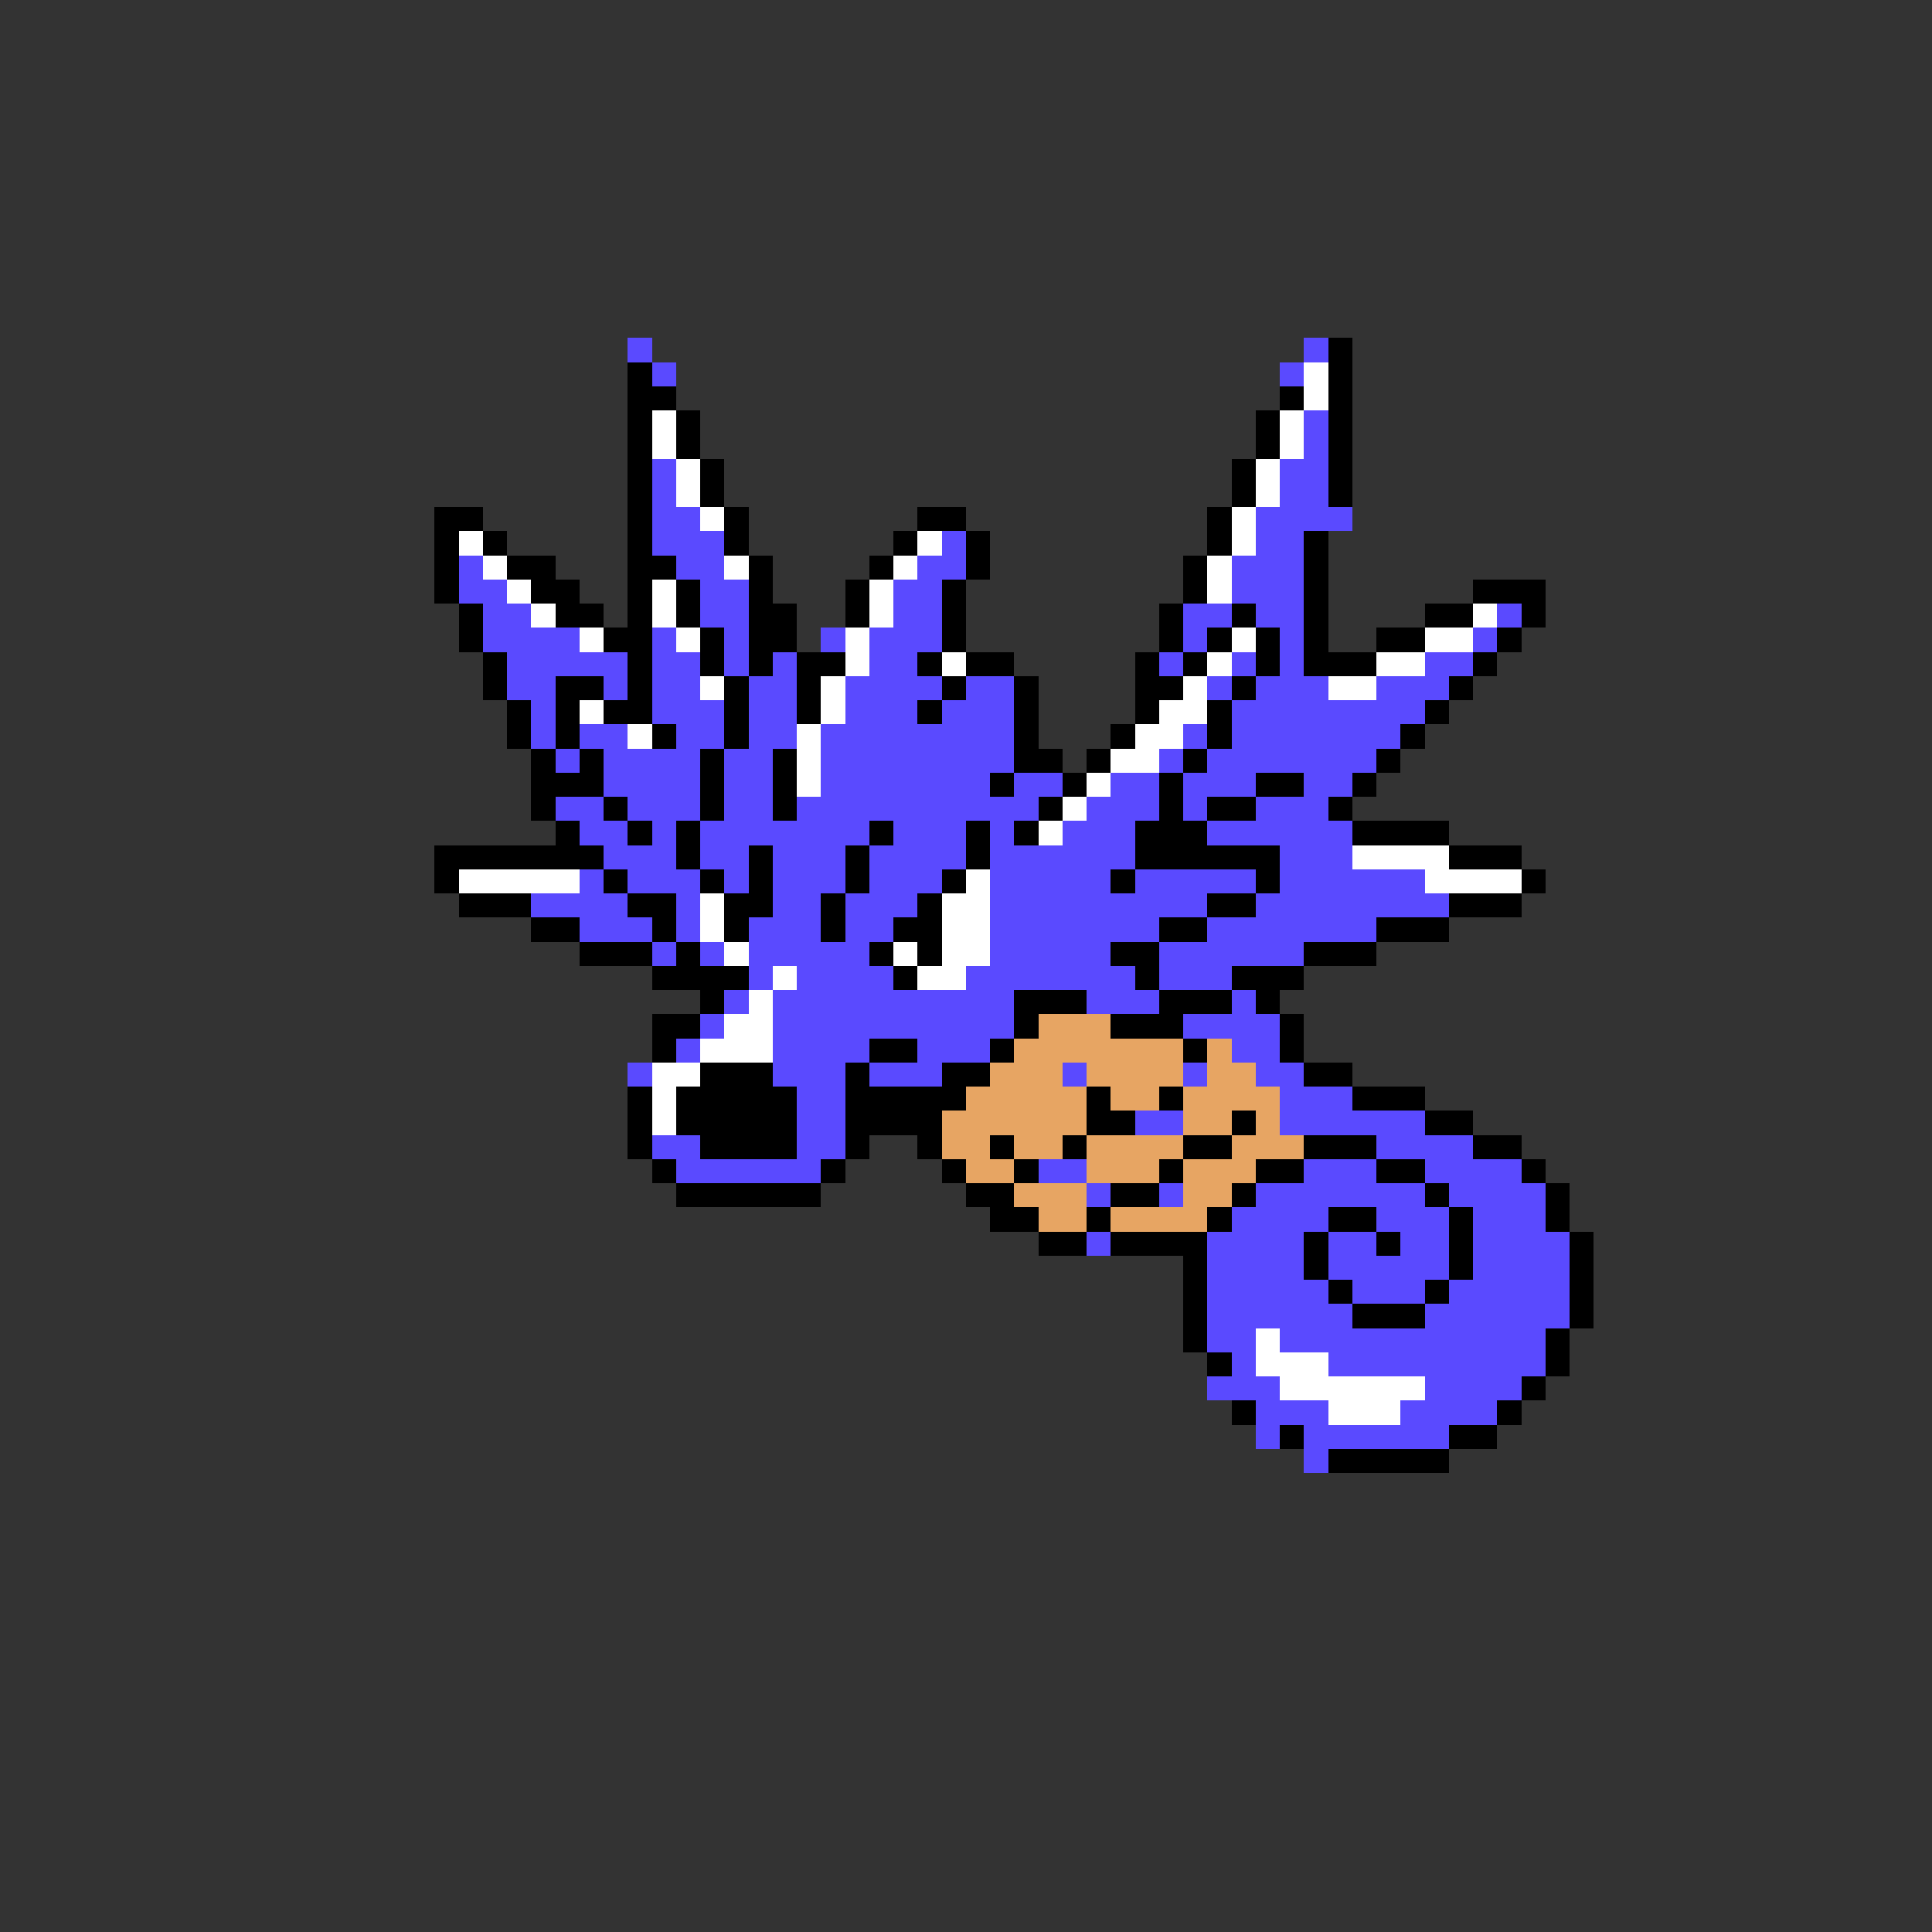 <svg xmlns="http://www.w3.org/2000/svg" viewBox="0 -0.5 80 80" shape-rendering="crispEdges">
<rect x="0" y="-0.5" width="80" height="80" fill="#333333" stroke="none"/>
<path stroke="#5a4aff" d="M26 14h1M54 14h1M27 15h1M53 15h1M54 17h1M54 18h1M27 19h1M53 19h2M27 20h1M53 20h2M27 21h2M52 21h4M27 22h3M39 22h1M52 22h2M19 23h1M28 23h2M38 23h2M51 23h3M19 24h2M29 24h2M37 24h2M51 24h3M20 25h2M29 25h2M37 25h2M49 25h2M52 25h2M62 25h1M20 26h4M27 26h1M30 26h1M34 26h1M36 26h3M49 26h1M53 26h1M61 26h1M21 27h5M27 27h2M30 27h1M32 27h1M36 27h2M48 27h1M51 27h1M53 27h1M59 27h2M21 28h2M25 28h1M27 28h2M31 28h2M35 28h4M40 28h2M50 28h1M52 28h3M57 28h3M22 29h1M27 29h3M31 29h2M35 29h3M39 29h3M51 29h8M22 30h1M24 30h2M28 30h2M31 30h2M34 30h8M49 30h1M51 30h7M23 31h1M25 31h4M30 31h2M34 31h8M48 31h1M50 31h7M25 32h4M30 32h2M34 32h7M42 32h2M46 32h2M49 32h3M54 32h2M23 33h2M26 33h3M30 33h2M33 33h10M45 33h3M49 33h1M52 33h3M24 34h2M27 34h1M29 34h7M37 34h3M41 34h1M44 34h3M50 34h6M25 35h3M29 35h2M32 35h3M36 35h4M41 35h6M53 35h3M24 36h1M26 36h3M30 36h1M32 36h3M36 36h3M41 36h5M47 36h5M53 36h6M22 37h4M28 37h1M32 37h2M35 37h3M41 37h9M52 37h8M24 38h3M28 38h1M31 38h3M35 38h2M41 38h7M50 38h7M27 39h1M29 39h1M31 39h5M41 39h5M48 39h6M31 40h1M33 40h4M40 40h7M48 40h3M30 41h1M32 41h10M45 41h3M51 41h1M29 42h1M32 42h10M49 42h4M28 43h1M32 43h4M38 43h3M51 43h2M26 44h1M32 44h3M36 44h3M44 44h1M49 44h1M52 44h2M33 45h2M53 45h3M33 46h2M47 46h2M53 46h6M27 47h2M33 47h2M57 47h4M28 48h6M43 48h2M54 48h3M59 48h4M45 49h1M48 49h1M52 49h7M60 49h4M51 50h4M57 50h3M61 50h3M45 51h1M50 51h4M55 51h2M58 51h2M61 51h4M50 52h4M55 52h5M61 52h4M50 53h5M56 53h3M60 53h5M50 54h6M59 54h6M50 55h2M53 55h11M51 56h1M55 56h9M50 57h3M59 57h4M52 58h3M58 58h4M52 59h1M54 59h6M54 60h1" />
<path stroke="#000000" d="M55 14h1M26 15h1M55 15h1M26 16h2M53 16h1M55 16h1M26 17h1M28 17h1M52 17h1M55 17h1M26 18h1M28 18h1M52 18h1M55 18h1M26 19h1M29 19h1M51 19h1M55 19h1M26 20h1M29 20h1M51 20h1M55 20h1M18 21h2M26 21h1M30 21h1M38 21h2M50 21h1M18 22h1M20 22h1M26 22h1M30 22h1M37 22h1M40 22h1M50 22h1M54 22h1M18 23h1M21 23h2M26 23h2M31 23h1M36 23h1M40 23h1M49 23h1M54 23h1M18 24h1M22 24h2M26 24h1M28 24h1M31 24h1M35 24h1M39 24h1M49 24h1M54 24h1M61 24h3M19 25h1M23 25h2M26 25h1M28 25h1M31 25h2M35 25h1M39 25h1M48 25h1M51 25h1M54 25h1M59 25h2M63 25h1M19 26h1M25 26h2M29 26h1M31 26h2M39 26h1M48 26h1M50 26h1M52 26h1M54 26h1M57 26h2M62 26h1M20 27h1M26 27h1M29 27h1M31 27h1M33 27h2M38 27h1M40 27h2M47 27h1M49 27h1M52 27h1M54 27h3M61 27h1M20 28h1M23 28h2M26 28h1M30 28h1M33 28h1M39 28h1M42 28h1M47 28h2M51 28h1M60 28h1M21 29h1M23 29h1M25 29h2M30 29h1M33 29h1M38 29h1M42 29h1M47 29h1M50 29h1M59 29h1M21 30h1M23 30h1M27 30h1M30 30h1M42 30h1M46 30h1M50 30h1M58 30h1M22 31h1M24 31h1M29 31h1M32 31h1M42 31h2M45 31h1M49 31h1M57 31h1M22 32h3M29 32h1M32 32h1M41 32h1M44 32h1M48 32h1M52 32h2M56 32h1M22 33h1M25 33h1M29 33h1M32 33h1M43 33h1M48 33h1M50 33h2M55 33h1M23 34h1M26 34h1M28 34h1M36 34h1M40 34h1M42 34h1M47 34h3M56 34h4M18 35h7M28 35h1M31 35h1M35 35h1M40 35h1M47 35h6M60 35h3M18 36h1M25 36h1M29 36h1M31 36h1M35 36h1M39 36h1M46 36h1M52 36h1M63 36h1M19 37h3M26 37h2M30 37h2M34 37h1M38 37h1M50 37h2M60 37h3M22 38h2M27 38h1M30 38h1M34 38h1M37 38h2M48 38h2M57 38h3M24 39h3M28 39h1M36 39h1M38 39h1M46 39h2M54 39h3M27 40h4M37 40h1M47 40h1M51 40h3M29 41h1M42 41h3M48 41h3M52 41h1M27 42h2M42 42h1M46 42h3M53 42h1M27 43h1M36 43h2M41 43h1M49 43h1M53 43h1M29 44h3M35 44h1M39 44h2M54 44h2M26 45h1M28 45h5M35 45h5M45 45h1M48 45h1M56 45h3M26 46h1M28 46h5M35 46h4M45 46h2M51 46h1M59 46h2M26 47h1M29 47h4M35 47h1M38 47h1M41 47h1M44 47h1M49 47h2M54 47h3M61 47h2M27 48h1M34 48h1M39 48h1M42 48h1M48 48h1M52 48h2M57 48h2M63 48h1M28 49h6M40 49h2M46 49h2M51 49h1M59 49h1M64 49h1M41 50h2M45 50h1M50 50h1M55 50h2M60 50h1M64 50h1M43 51h2M46 51h4M54 51h1M57 51h1M60 51h1M65 51h1M49 52h1M54 52h1M60 52h1M65 52h1M49 53h1M55 53h1M59 53h1M65 53h1M49 54h1M56 54h3M65 54h1M49 55h1M64 55h1M50 56h1M64 56h1M63 57h1M51 58h1M62 58h1M53 59h1M60 59h2M55 60h5" />
<path stroke="#ffffff" d="M54 15h1M54 16h1M27 17h1M53 17h1M27 18h1M53 18h1M28 19h1M52 19h1M28 20h1M52 20h1M29 21h1M51 21h1M19 22h1M38 22h1M51 22h1M20 23h1M30 23h1M37 23h1M50 23h1M21 24h1M27 24h1M36 24h1M50 24h1M22 25h1M27 25h1M36 25h1M61 25h1M24 26h1M28 26h1M35 26h1M51 26h1M59 26h2M35 27h1M39 27h1M50 27h1M57 27h2M29 28h1M34 28h1M49 28h1M55 28h2M24 29h1M34 29h1M48 29h2M26 30h1M33 30h1M47 30h2M33 31h1M46 31h2M33 32h1M45 32h1M44 33h1M43 34h1M56 35h4M19 36h5M40 36h1M59 36h4M29 37h1M39 37h2M29 38h1M39 38h2M30 39h1M37 39h1M39 39h2M32 40h1M38 40h2M31 41h1M30 42h2M29 43h3M27 44h2M27 45h1M27 46h1M52 55h1M52 56h3M53 57h6M55 58h3" />
<path stroke="#e7a563" d="M43 42h3M42 43h7M50 43h1M41 44h3M45 44h4M50 44h2M40 45h5M46 45h2M49 45h4M39 46h6M49 46h2M52 46h1M39 47h2M42 47h2M45 47h4M51 47h3M40 48h2M45 48h3M49 48h3M42 49h3M49 49h2M43 50h2M46 50h4" />
</svg>